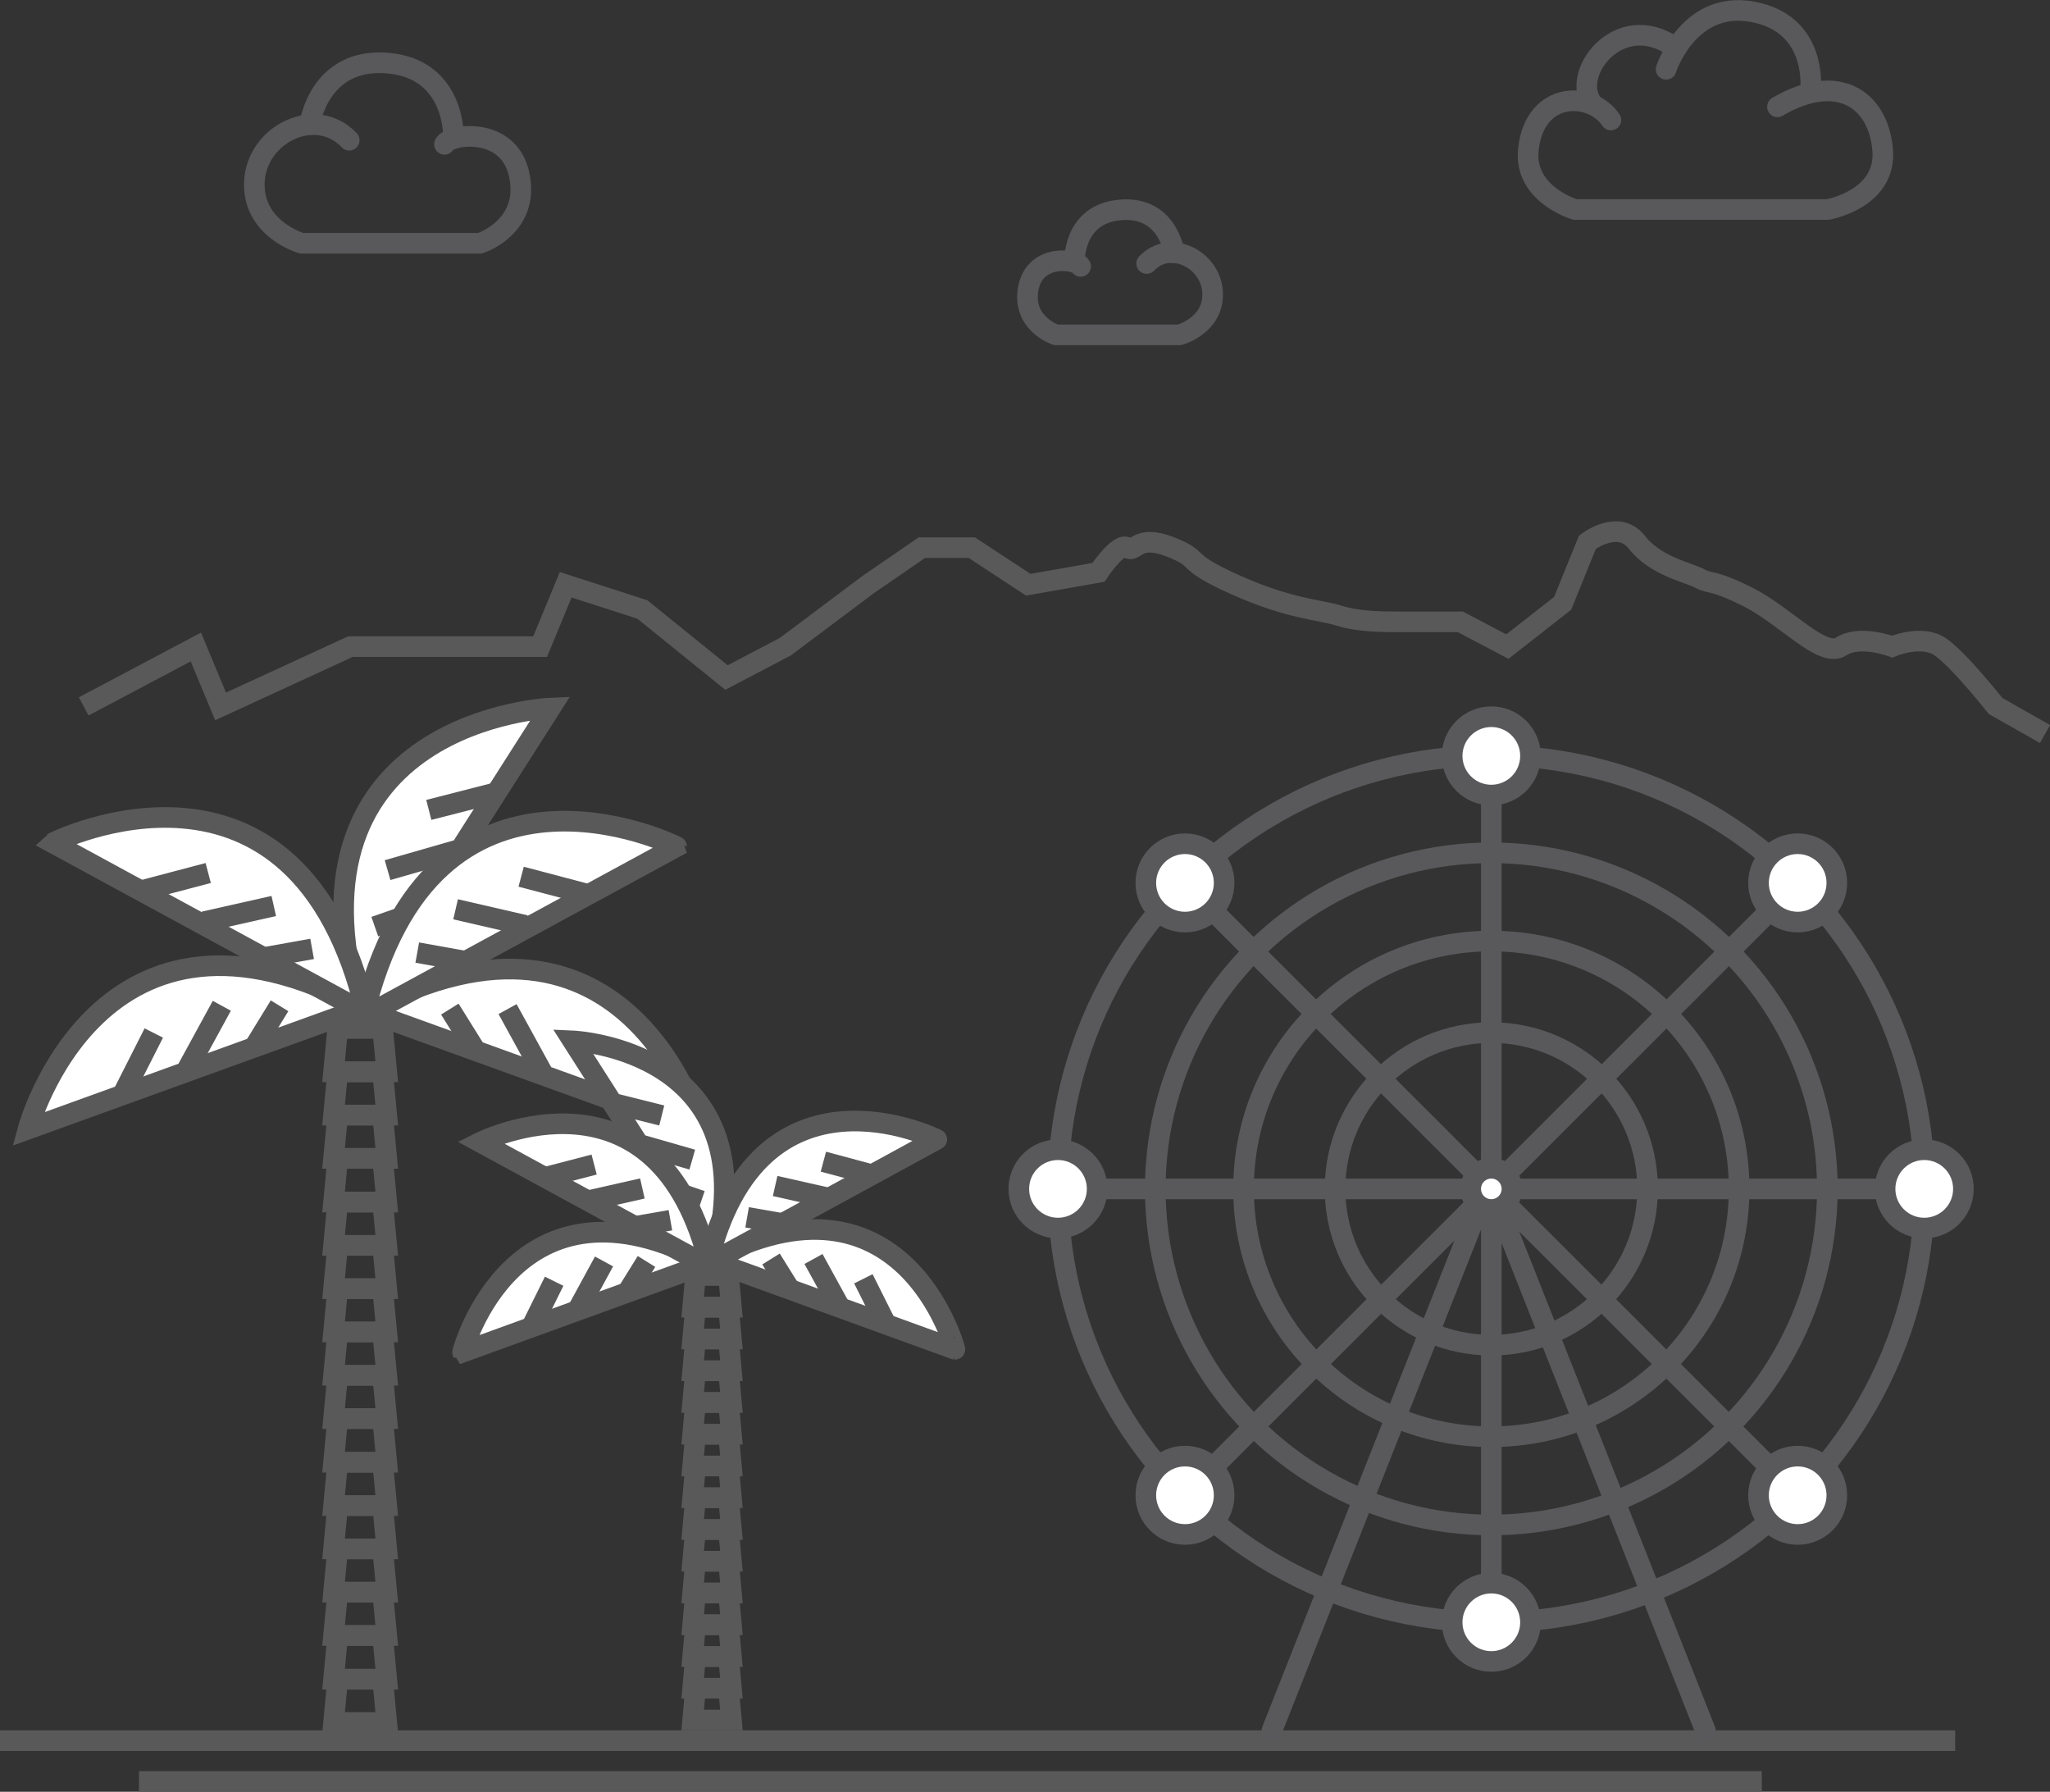 <?xml version="1.0" encoding="utf-8"?>
<!-- Generator: Adobe Illustrator 19.1.0, SVG Export Plug-In . SVG Version: 6.00 Build 0)  -->
<svg version="1.1" xmlns="http://www.w3.org/2000/svg" xmlns:xlink="http://www.w3.org/1999/xlink" x="0px" y="0px"
	 viewBox="0 0 497.2 434.5" style="enable-background:new 0 0 497.2 434.5;" xml:space="preserve">
<rect x="0" y="0" width="497.2" height="434.5" fill="#333333" stroke="none"/>
<style type="text/css">
	.st0{fill:#EDEDED;}
	.st1{fill:#59595A;}
	.st2{fill:none;stroke:#59595B;stroke-width:5;stroke-linejoin:round;stroke-miterlimit:10;}
	.st3{fill:none;stroke:#59595B;stroke-width:4.146;stroke-linejoin:round;stroke-miterlimit:10;}
	.st4{fill:#F6F5F5;}
	.st5{fill:#59595B;}
	.st6{fill:none;stroke:#59595B;stroke-width:4.087;stroke-linecap:round;stroke-linejoin:round;stroke-miterlimit:10;}
	.st7{fill:none;stroke:#59595B;stroke-width:5;stroke-linecap:round;stroke-linejoin:round;stroke-miterlimit:10;}
	.st8{fill:#EFEFEF;stroke:#59595B;stroke-width:5;stroke-linecap:round;stroke-linejoin:round;stroke-miterlimit:10;}
	.st9{fill:#EDECED;}
	.st10{fill:none;stroke:#5A5B5B;stroke-width:5;stroke-miterlimit:10;}
	.st11{fill:none;stroke:#5A5B5C;stroke-width:5;stroke-linecap:round;stroke-linejoin:round;stroke-miterlimit:10;}
	.st12{fill:#EDECED;stroke:#5A5B5C;stroke-width:5;stroke-linecap:round;stroke-linejoin:round;stroke-miterlimit:10;}
	.st13{fill:#5A5B5C;stroke:#5A5B5C;stroke-width:5;stroke-linecap:round;stroke-linejoin:round;stroke-miterlimit:10;}
	.st14{fill:none;stroke:#5A5B5B;stroke-width:5;stroke-linecap:round;stroke-linejoin:round;stroke-miterlimit:10;}
	.st15{fill:#F0EFEF;stroke:#5A5B5B;stroke-width:5;stroke-linecap:round;stroke-linejoin:round;stroke-miterlimit:10;}
	.st16{fill:#E8E8E8;stroke:#5A5B5C;stroke-width:5;stroke-linecap:round;stroke-linejoin:round;stroke-miterlimit:10;}
	.st17{fill:#FFFFFF;stroke:#5A5B5B;stroke-width:5;stroke-linecap:round;stroke-linejoin:round;stroke-miterlimit:10;}
	.st18{fill:#EFEFEF;stroke:#59595A;stroke-width:5;stroke-linecap:round;stroke-linejoin:round;stroke-miterlimit:10;}
	.st19{fill:none;stroke:#59595A;stroke-width:5;stroke-miterlimit:10;}
	.st20{fill:none;stroke:#59595A;stroke-width:5;stroke-linecap:round;stroke-miterlimit:10;}
	.st21{fill:none;stroke:#59595A;stroke-width:5;stroke-linejoin:round;stroke-miterlimit:10;}
	.st22{fill:none;stroke:#59595A;stroke-width:4.539;stroke-miterlimit:10;}
	.st23{fill:none;stroke:#59595A;stroke-width:4.135;stroke-miterlimit:10;}
	.st24{fill:none;stroke:#59595A;stroke-width:3.98;stroke-miterlimit:10;}
	.st25{fill:none;stroke:#58595B;stroke-width:5;stroke-miterlimit:10;}
	.st26{fill:none;stroke:#58595B;stroke-width:5;stroke-linejoin:round;stroke-miterlimit:10;}
	.st27{fill:none;stroke:#58595B;stroke-width:5;stroke-linecap:round;stroke-linejoin:round;stroke-miterlimit:10;}
	.st28{fill:none;stroke:#59595B;stroke-width:4.205;stroke-linecap:round;stroke-linejoin:round;stroke-miterlimit:10;}
	.st29{fill:none;stroke:#59595B;stroke-width:5;stroke-miterlimit:10;}
	.st30{fill:#EDECEC;stroke:#59595B;stroke-width:5;stroke-linecap:round;stroke-linejoin:round;stroke-miterlimit:10;}
	.st31{fill:#EDEDED;stroke:#59595A;stroke-width:5;stroke-miterlimit:10;}
	.st32{fill:#EDEDED;stroke:#59595B;stroke-width:5;stroke-linecap:round;stroke-linejoin:round;stroke-miterlimit:10;}
	.st33{fill:none;stroke:#59595A;stroke-width:5;stroke-linecap:round;stroke-linejoin:round;stroke-miterlimit:10;}
	.st34{fill:#58595B;}
	.st35{fill:#59595A;stroke:#EDEDED;stroke-width:3;stroke-miterlimit:10;}
	.st36{fill:#59595A;stroke:#EDEDED;stroke-miterlimit:10;}
	.st37{fill:#EFEFEF;stroke:#59595A;stroke-width:5;stroke-linecap:round;stroke-miterlimit:10;}
	.st38{fill:#EDEDED;stroke:#59595A;stroke-width:5;stroke-linecap:round;stroke-linejoin:round;stroke-miterlimit:10;}
	.st39{fill-rule:evenodd;clip-rule:evenodd;fill:#59595B;}
	
		.st40{fill-rule:evenodd;clip-rule:evenodd;fill:none;stroke:#59595B;stroke-width:5;stroke-linecap:round;stroke-linejoin:round;stroke-miterlimit:10;}
	.st41{fill:none;stroke:#5A5B5C;stroke-width:4.146;stroke-linejoin:round;stroke-miterlimit:10;}
	.st42{fill:none;stroke:#5A5B5B;stroke-width:4.539;stroke-miterlimit:10;}
	.st43{fill:none;stroke:#5A5B5B;stroke-width:4.135;stroke-miterlimit:10;}
	.st44{fill:none;stroke:#5A5B5B;stroke-width:3.98;stroke-miterlimit:10;}
	.st45{fill:none;stroke:#5A5B5C;stroke-width:4;stroke-linecap:round;stroke-linejoin:round;stroke-miterlimit:10;}
	.st46{fill:none;stroke:#595A5C;stroke-width:5;stroke-linecap:round;stroke-linejoin:round;stroke-miterlimit:10;}
	.st47{fill:#5A5B5C;}
	.st48{fill:none;stroke:#595A5C;stroke-width:5;stroke-linejoin:round;stroke-miterlimit:10;}
	.st49{fill:none;stroke:#5A5B5B;stroke-width:5;stroke-linecap:round;stroke-miterlimit:10;}
	.st50{fill:#5A5B5B;}
	.st51{fill:#5A5B5C;stroke:#5A5B5C;stroke-miterlimit:10;}
	.st52{fill:#595A5C;}
	.st53{fill:#EDECED;stroke:#5A5B5B;stroke-width:5;stroke-miterlimit:10;}
	.st54{fill:#FFFFFF;stroke:#5A5B5B;stroke-width:5;stroke-miterlimit:10;}
	.st55{fill:#FFFFFF;stroke:#5A5B5C;stroke-width:5;stroke-linecap:round;stroke-linejoin:round;stroke-miterlimit:10;}
	.st56{fill:#FFFFFF;stroke:#59595B;stroke-width:5;stroke-linecap:round;stroke-linejoin:round;stroke-miterlimit:10;}
	.st57{fill:#FFFFFF;stroke:#59595A;stroke-width:5;stroke-linecap:round;stroke-linejoin:round;stroke-miterlimit:10;}
	.st58{fill:#FFFFFF;stroke:#59595A;stroke-width:5;stroke-miterlimit:10;}
	.st59{fill:none;stroke:#59595B;stroke-width:3.857;stroke-linejoin:round;stroke-miterlimit:10;}
	.st60{fill:#EDEDED;stroke:#59595B;stroke-width:5;stroke-miterlimit:10;}
	.st61{fill:none;stroke:#59595B;stroke-width:5;stroke-linecap:round;stroke-miterlimit:10;}
	.st62{fill:#59595B;stroke:#59595A;stroke-width:5;stroke-linecap:round;stroke-linejoin:round;stroke-miterlimit:10;}
	.st63{fill:#FFFFFF;stroke:#59595B;stroke-width:5;stroke-miterlimit:10;}
	.st64{fill:#EAEAEA;stroke:#59595A;stroke-width:5;stroke-linecap:round;stroke-linejoin:round;stroke-miterlimit:10;}
	.st65{fill:#EAEAEA;stroke:#59595A;stroke-width:5;stroke-linecap:round;stroke-miterlimit:10;}
</style>
<g id="Background">
</g>
<g id="_x23_Tower_x5F_Bridge">
</g>
<g id="_x23_Washington_x5F_Mountain">
</g>
<g id="_x23_London_x5F_Eye">
</g>
<g id="_x23_Eiffel_x5F_Tower">
	<g id="New_Symbol">
	</g>
</g>
<g id="_x23_Forbidden_x5F_City">
</g>
<g id="_x23_Sydney_x5F_Opera_x5F_House">
</g>
<g id="_x23_Space_x5F_Needle">
</g>
<g id="_x23_Pyramid">
</g>
<g id="_x23_The_x5F_Pantheon">
</g>
<g id="_x23_Emirates_x5F_Towers">
</g>
<g id="_x23_China_x5F_wall">
	<g id="_x23_Empire_x5F_State_x5F_Building">
	</g>
	<g>
		<g>
			<line class="st19" x1="474.2" y1="422.1" x2="0" y2="422.1"/>
			<line class="st19" x1="427.3" y1="432" x2="33.7" y2="432"/>
		</g>
		<path class="st19" d="M20.3,171.3l27.2-14.4l6,14.4L85,156.8h11.8h27.4h6.8l6.2-15l18.6,6l20.4,16.5l14.3-7.5l20-15l13.1-9h12.1
			l13.7,9l17-3c0,0,5-7.5,7-6c2,1.5,2.2-3.4,10.4-0.2c8.2,3.2,2.4,3.2,15.8,9.2c13.4,6,20.5,6,25.2,7.5c4.7,1.5,10.7,1.5,15.2,1.5
			c4.5,0,14.2,0,14.2,0l11.4,6l13.4-10.5l6-14.8c0,0,7.5-5.8,12,0c4.5,5.8,12.5,7.3,15.3,8.8s2.7,0,11.7,4.5c9,4.5,18,14.9,22.5,12
			c4.5-3,12.4,0,12.4,0s7.1-3,11.6,0c4.5,3,13.5,14.4,13.5,14.4l12,6.8"/>
		<polygon class="st19" points="92.8,249.4 81.9,249.4 80.9,259.9 93.8,259.9 		"/>
		<polygon class="st19" points="92.8,259.9 81.9,259.9 80.9,270.4 93.8,270.4 		"/>
		<polygon class="st19" points="92.8,270.4 81.9,270.4 80.9,280.9 93.8,280.9 		"/>
		<polygon class="st19" points="92.8,280.9 81.9,280.9 80.9,291.5 93.8,291.5 		"/>
		<polygon class="st19" points="92.8,291.5 81.9,291.5 80.9,302 93.8,302 		"/>
		<polygon class="st19" points="92.8,302 81.9,302 80.9,312.5 93.8,312.5 		"/>
		<polygon class="st19" points="92.8,312.5 81.9,312.5 80.9,323 93.8,323 		"/>
		<polygon class="st19" points="92.8,323 81.9,323 80.9,333.5 93.8,333.5 		"/>
		<polygon class="st19" points="92.8,333.5 81.9,333.5 80.9,344 93.8,344 		"/>
		<polygon class="st19" points="92.8,344 81.9,344 80.9,354.6 93.8,354.6 		"/>
		<polygon class="st19" points="92.8,354.6 81.9,354.6 80.9,365.1 93.8,365.1 		"/>
		<polygon class="st19" points="92.8,365.1 81.9,365.1 80.9,375.6 93.8,375.6 		"/>
		<polygon class="st19" points="92.8,375.6 81.9,375.6 80.9,386.1 93.8,386.1 		"/>
		<polygon class="st19" points="92.8,386.1 81.9,386.1 80.9,396.6 93.8,396.6 		"/>
		<polygon class="st19" points="92.8,396.6 81.9,396.6 80.9,407.2 93.8,407.2 		"/>
		<polygon class="st19" points="92.8,407.2 81.9,407.2 80.9,417.7 93.8,417.7 		"/>
		<g>
			<path class="st58" d="M87,244.6l46.5-72.9C133.5,171.7,67.3,174.5,87,244.6z"/>
			<line class="st58" x1="90.9" y1="224.7" x2="102.1" y2="220.8"/>
			<line class="st58" x1="94" y1="211" x2="110.7" y2="206.2"/>
			<line class="st58" x1="104" y1="196.4" x2="120.4" y2="192.2"/>
		</g>
		<g>
			<path class="st58" d="M88.8,245.2l81.3,29.4C170.1,274.7,153,210.7,88.8,245.2z"/>
			<line class="st58" x1="109.1" y1="244.7" x2="115.4" y2="254.8"/>
			<line class="st58" x1="123.1" y1="244.7" x2="131.5" y2="260"/>
			<line class="st58" x1="139.6" y1="251.3" x2="147.3" y2="266.4"/>
		</g>
		<g>
			<path class="st58" d="M88.1,246.6l76-41.3C164.1,205.2,104.8,175.7,88.1,246.6z"/>
			<line class="st58" x1="101.2" y1="231" x2="112.9" y2="233.1"/>
			<line class="st58" x1="110.5" y1="220.5" x2="127.4" y2="224.4"/>
			<line class="st58" x1="126.4" y1="212.6" x2="142.7" y2="216.9"/>
		</g>
		<g>
			<path class="st58" d="M88.1,244.4L6.8,273.8C6.8,273.8,24,209.9,88.1,244.4z"/>
			<line class="st58" x1="67.8" y1="243.9" x2="61.6" y2="254"/>
			<line class="st58" x1="53.8" y1="243.9" x2="45.5" y2="259.1"/>
			<line class="st58" x1="37.3" y1="250.5" x2="29.7" y2="265.5"/>
		</g>
		<g>
			<path class="st58" d="M88.8,245.7l-76-41.3C12.9,204.3,72.1,174.8,88.8,245.7z"/>
			<line class="st58" x1="75.7" y1="230.1" x2="64" y2="232.2"/>
			<line class="st58" x1="66.4" y1="219.7" x2="49.5" y2="223.5"/>
			<line class="st58" x1="50.5" y1="211.7" x2="34.2" y2="216"/>
		</g>
		<polygon class="st19" points="168.7,309.3 176.7,309.3 177.4,317 168,317 		"/>
		<polygon class="st19" points="168.7,317 176.7,317 177.4,324.7 168,324.7 		"/>
		<polygon class="st19" points="168.7,324.7 176.7,324.7 177.4,332.4 168,332.4 		"/>
		<polygon class="st19" points="168.7,332.4 176.7,332.4 177.4,340.1 168,340.1 		"/>
		<polygon class="st19" points="168.7,340.1 176.7,340.1 177.4,347.8 168,347.8 		"/>
		<polygon class="st19" points="168.7,347.8 176.7,347.8 177.4,355.5 168,355.5 		"/>
		<polygon class="st19" points="168.7,355.5 176.7,355.5 177.4,363.2 168,363.2 		"/>
		<polygon class="st19" points="168.7,363.2 176.7,363.2 177.4,370.9 168,370.9 		"/>
		<polygon class="st19" points="168.7,370.9 176.7,370.9 177.4,378.6 168,378.6 		"/>
		<polygon class="st19" points="168.7,378.6 176.7,378.6 177.4,386.3 168,386.3 		"/>
		<polygon class="st19" points="168.7,386.3 176.7,386.3 177.4,394 168,394 		"/>
		<polygon class="st19" points="168.7,394 176.7,394 177.4,401.7 168,401.7 		"/>
		<polygon class="st19" points="168.7,401.7 176.7,401.7 177.4,409.4 168,409.4 		"/>
		<polygon class="st19" points="168.7,409.4 176.7,409.4 177.4,417.1 168,417.1 		"/>
		<g>
			<path class="st58" d="M173,305.8l-34.1-53.4C138.9,252.4,187.4,254.5,173,305.8z"/>
			<line class="st58" x1="170.1" y1="291.2" x2="161.9" y2="288.4"/>
			<line class="st58" x1="167.9" y1="281.2" x2="155.7" y2="277.7"/>
			<line class="st58" x1="160.5" y1="270.5" x2="148.5" y2="267.5"/>
		</g>
		<g>
			<path class="st58" d="M171.7,306.3l-59.5,21.6C112.1,327.8,124.7,281,171.7,306.3z"/>
			<line class="st58" x1="156.8" y1="305.9" x2="152.2" y2="313.3"/>
			<line class="st58" x1="146.5" y1="305.9" x2="140.4" y2="317.1"/>
			<line class="st58" x1="134.4" y1="310.7" x2="128.9" y2="321.8"/>
		</g>
		<g>
			<path class="st58" d="M172.2,307.3L116.5,277C116.5,277,159.9,255.3,172.2,307.3z"/>
			<line class="st58" x1="162.6" y1="295.9" x2="154" y2="297.4"/>
			<line class="st58" x1="155.8" y1="288.2" x2="143.4" y2="291"/>
			<line class="st58" x1="144.1" y1="282.4" x2="132.2" y2="285.5"/>
		</g>
		<g>
			<path class="st58" d="M172.1,305.6l59.5,21.6C231.7,327.2,219.1,280.4,172.1,305.6z"/>
			<line class="st58" x1="187" y1="305.3" x2="191.6" y2="312.7"/>
			<line class="st58" x1="197.3" y1="305.3" x2="203.4" y2="316.4"/>
			<line class="st58" x1="209.4" y1="310.1" x2="214.9" y2="321.1"/>
		</g>
		<g>
			<path class="st58" d="M171.6,306.6l55.6-30.3C227.3,276.3,183.9,254.7,171.6,306.6z"/>
			<line class="st58" x1="181.2" y1="295.2" x2="189.8" y2="296.7"/>
			<line class="st58" x1="188" y1="287.6" x2="200.4" y2="290.4"/>
			<line class="st58" x1="199.7" y1="281.7" x2="211.6" y2="284.9"/>
		</g>
		<g>
			<path class="st7" d="M431.1,25.9c14.5-8.5,24.3-2,25.5,10.2c1.2,12.2-13.3,14.7-13.3,14.7h-61.3c0,0-12.6-3.7-11.3-14.7
				c1.6-14.1,15.2-14.1,20-7"/>
			<path class="st7" d="M386.4,25.4c-5.9-7,5.9-23.2,19.4-14.2"/>
			<path class="st7" d="M404.1,16.8c0,0,5.7-17.9,22.5-13.6c14.5,3.7,12.5,18.9,12.5,18.9"/>
		</g>
		<g>
			<path class="st7" d="M278.1,63.9c5.7-6,15.6-1,16,7c0.4,8-8,10.3-8,10.3h-30c0,0-8.3-2.7-6.7-11.3c1.7-8.7,12-7,12.7-5.3"/>
			<path class="st7" d="M284.8,61.3c0,0-1.5-11.4-13.1-10.4s-11.1,12.7-11.1,12.7"/>
		</g>
		<g>
			<path class="st7" d="M84.7,34c-8.2-8.6-22.5-1.4-23,10.1S73.2,59,73.2,59h43.2c0,0,12-3.8,9.6-16.3c-2.4-12.5-17.3-10.1-18.2-7.7
				"/>
			<path class="st7" d="M75.1,30.2c0,0,2.2-16.3,18.9-14.9s16,18.3,16,18.3"/>
		</g>
		<circle class="st7" cx="361.7" cy="288.3" r="105.1"/>
		<circle class="st7" cx="361.7" cy="288.3" r="81.5"/>
		<circle class="st7" cx="361.7" cy="288.3" r="60.1"/>
		<circle class="st7" cx="361.7" cy="288.3" r="37.9"/>
		<line class="st7" x1="361.7" y1="183.3" x2="361.7" y2="393.4"/>
		<line class="st7" x1="256.6" y1="288.3" x2="466.7" y2="288.3"/>
		<line class="st7" x1="287.4" y1="362.6" x2="436" y2="214.1"/>
		<line class="st7" x1="436" y1="362.6" x2="287.4" y2="214.1"/>
		<line class="st7" x1="361.7" y1="288.3" x2="413.6" y2="419.6"/>
		<line class="st7" x1="360.4" y1="288.3" x2="308.5" y2="419.6"/>
		<circle class="st56" cx="361.7" cy="183.3" r="9.5"/>
		<circle class="st56" cx="361.7" cy="288.3" r="5"/>
		<circle class="st56" cx="436" cy="214.1" r="9.5"/>
		<circle class="st56" cx="466.7" cy="288.3" r="9.5"/>
		<circle class="st56" cx="436" cy="362.6" r="9.5"/>
		<circle class="st56" cx="361.7" cy="393.4" r="9.5"/>
		<circle class="st56" cx="287.4" cy="362.6" r="9.5"/>
		<circle class="st56" cx="256.6" cy="288.3" r="9.5"/>
		<circle class="st56" cx="287.4" cy="214.1" r="9.5"/>
	</g>
</g>
</svg>
